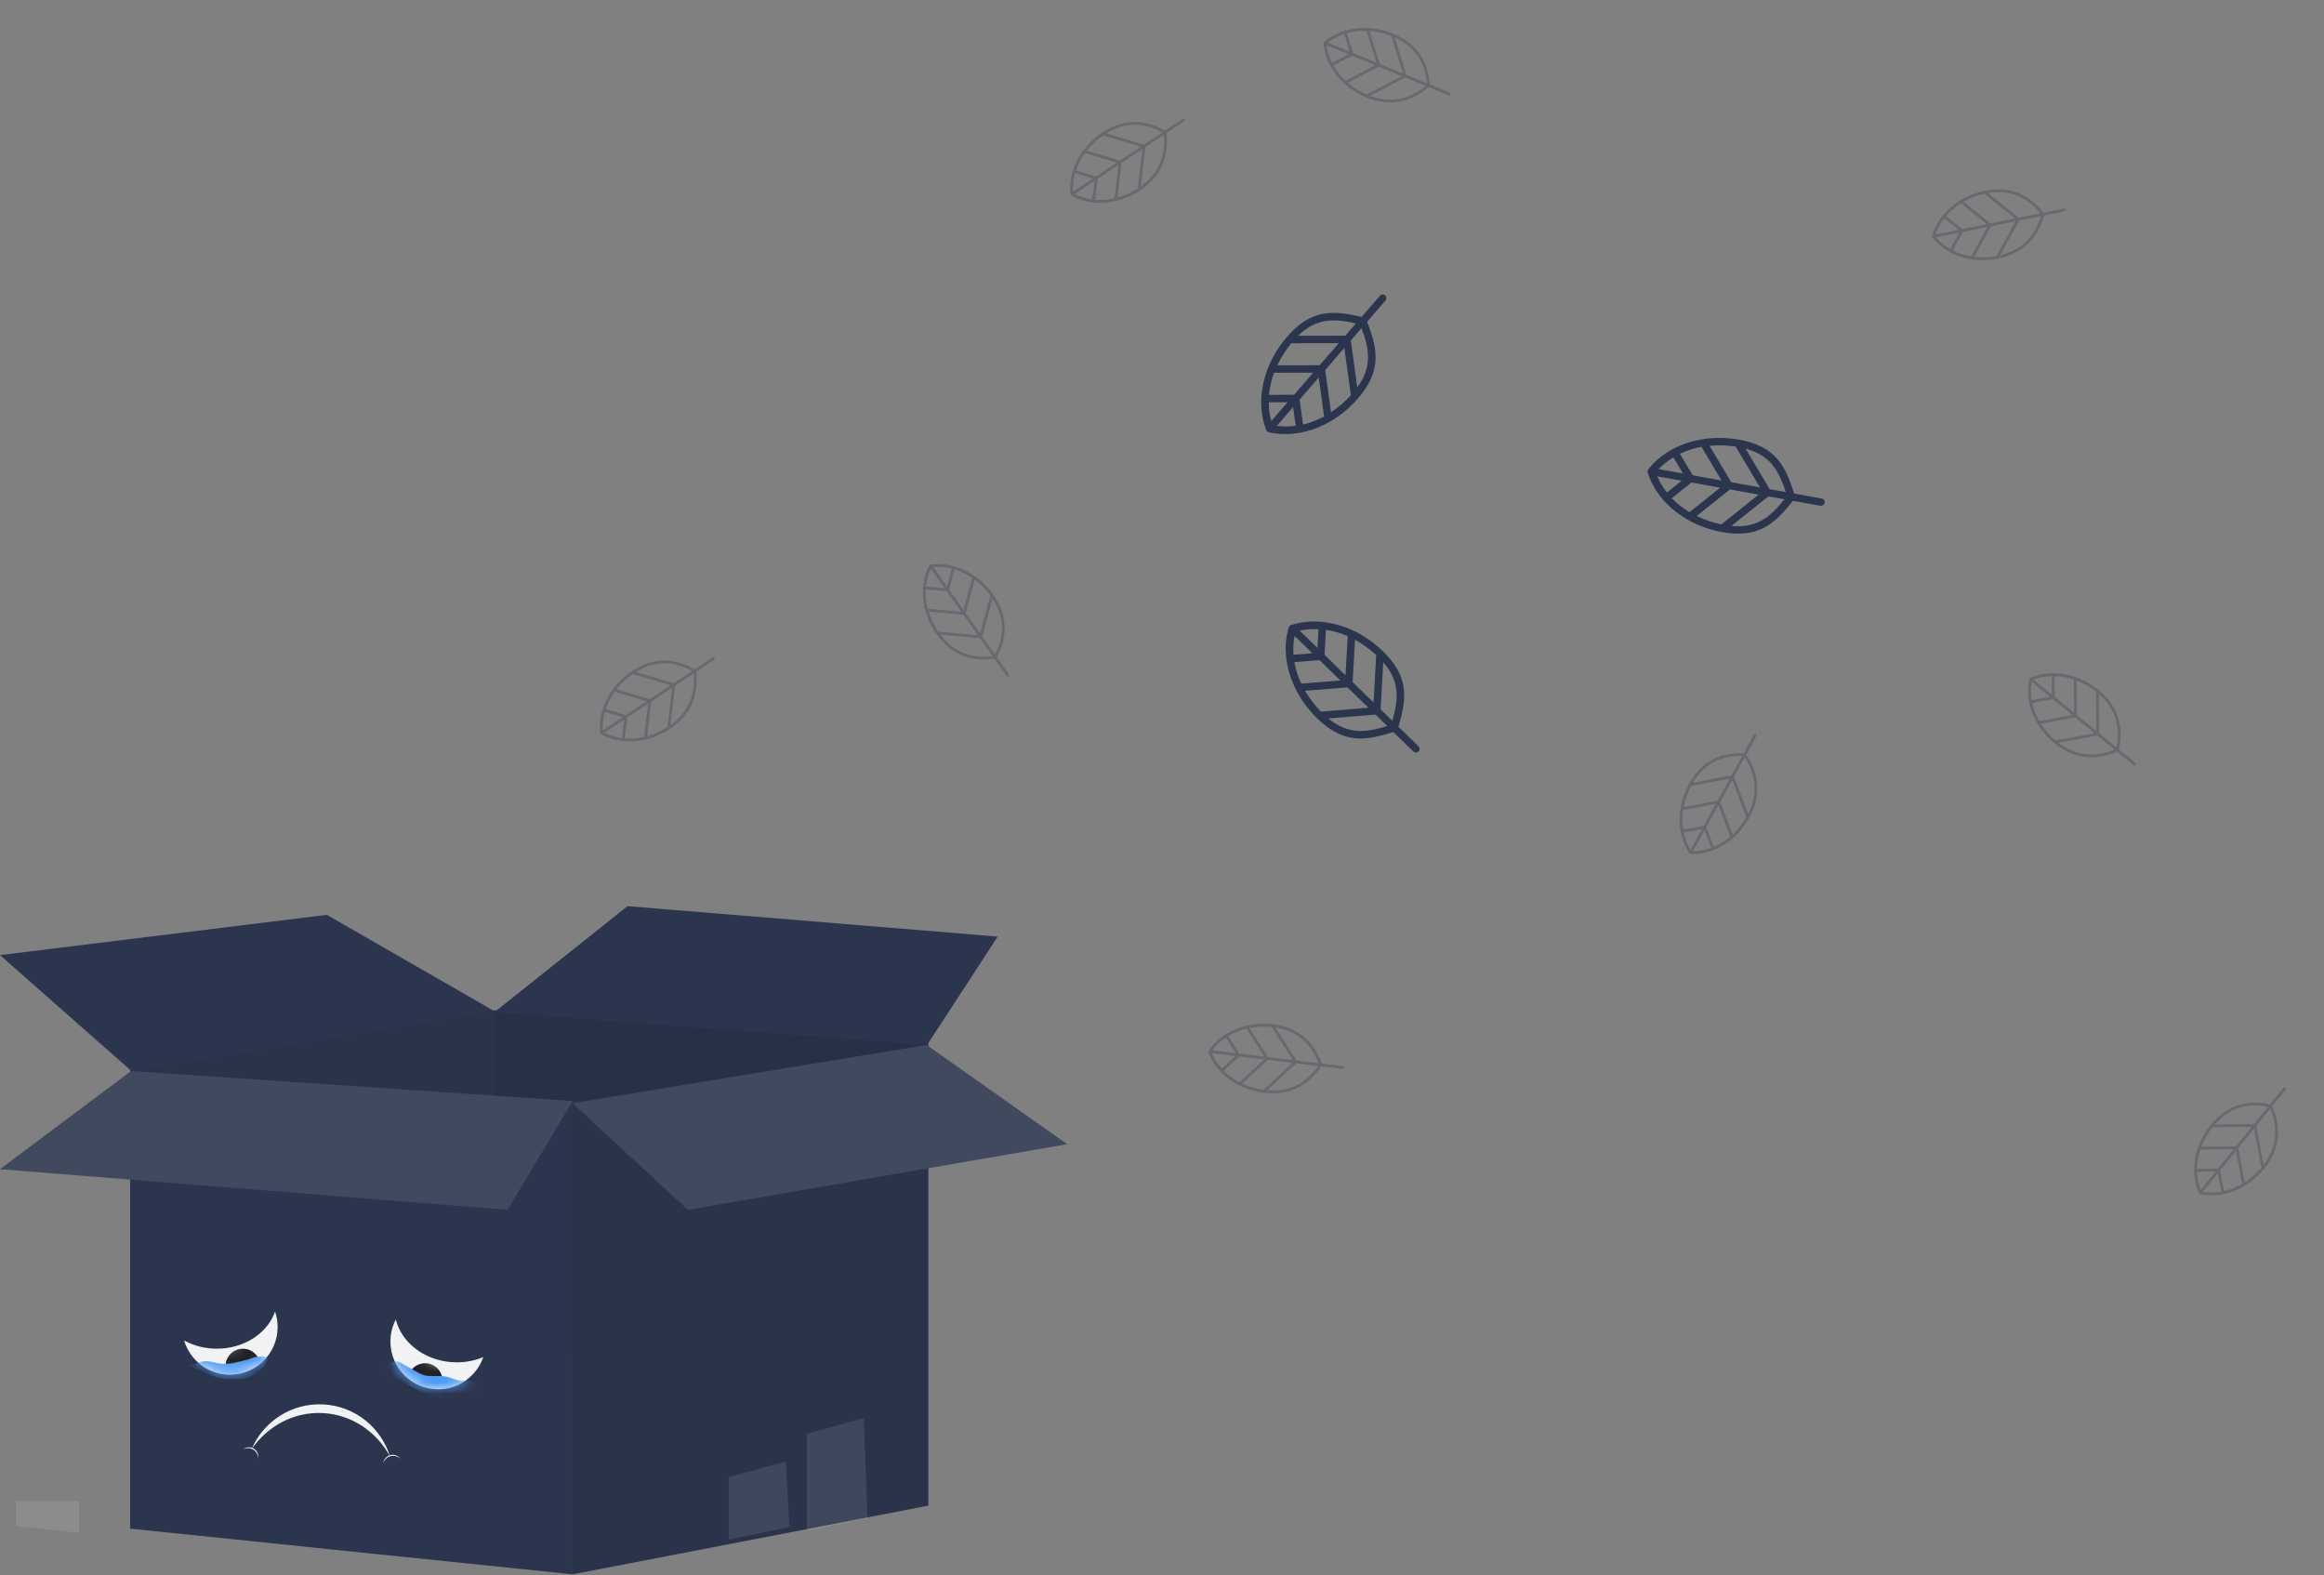 <svg width="211" height="143" viewBox="0 0 211 143" fill="none" xmlns="http://www.w3.org/2000/svg">
<rect x="0" y="0" width="211" height="143" fill="#808080" stroke="none"/>
<path opacity="0.1" d="M7.175 136.276V139.146L1.434 138.514V136.276H7.175Z" fill="white"/>
<path d="M11.814 97.127L44.898 91.711V123.219L13.464 121.564L11.814 97.127Z" fill="#2C354E"/>
<path opacity="0.05" d="M11.814 97.127L44.898 91.711V123.219L13.464 121.564L11.814 97.127Z" fill="black"/>
<path d="M44.899 91.711L84.284 94.698L82.105 122.117L44.899 123.219V91.711Z" fill="#2C354E"/>
<path opacity="0.1" d="M44.899 91.711L84.284 94.698L82.105 122.117L44.899 123.219V91.711Z" fill="black"/>
<path d="M56.972 82.258L44.899 91.875L84.168 94.862L90.586 85.02L56.972 82.258Z" fill="#2C354E"/>
<path d="M0 86.702L29.676 83.046L44.899 91.799L11.935 97.225L0 86.702Z" fill="#2C354E"/>
<path d="M51.987 99.982V142.912L36.552 141.318L29.838 140.629L27.792 140.414L21.083 139.72L11.814 138.764V97.225L44.76 99.482L51.987 99.982Z" fill="#2C354E"/>
<path d="M84.284 94.862V136.678L71.91 139.066L65.893 140.228L51.987 142.912V100.033L84.284 94.862Z" fill="#2C354E"/>
<path opacity="0.05" d="M84.284 94.862V136.678L71.91 139.066L65.893 140.228L51.987 142.912V100.033L84.284 94.862Z" fill="black"/>
<path d="M0 106.134L11.904 97.225L51.989 99.943L46.088 109.828L0 106.134Z" fill="#2C354E"/>
<path opacity="0.1" d="M0 106.134L11.904 97.225L51.989 99.943L46.088 109.828L0 106.134Z" fill="white"/>
<path d="M84.136 94.862L51.987 100.15L62.451 109.828L96.887 103.863L84.136 94.862Z" fill="#2C354E"/>
<path opacity="0.1" d="M84.136 94.862L51.987 100.15L62.451 109.828L96.887 103.863L84.136 94.862Z" fill="white"/>
<path opacity="0.1" d="M71.681 138.614L66.167 139.761V134.083L71.332 132.672L71.681 138.614Z" fill="white"/>
<path opacity="0.1" d="M78.77 137.826L73.256 138.974V130.145L78.421 128.733L78.77 137.826Z" fill="white"/>
<path fill-rule="evenodd" clip-rule="evenodd" d="M24.975 119.061C24.295 121.01 22.187 122.43 19.692 122.43C18.596 122.43 17.575 122.156 16.717 121.684C17.245 123.481 18.906 124.793 20.874 124.793C23.267 124.793 25.206 122.853 25.206 120.461C25.206 119.971 25.125 119.5 24.975 119.061Z" fill="#F1F2F3"/>
<mask id="mask0_4_5" style="mask-type:alpha" maskUnits="userSpaceOnUse" x="16" y="119" width="10" height="6">
<path fill-rule="evenodd" clip-rule="evenodd" d="M24.975 119.061C24.295 121.01 22.187 122.43 19.692 122.43C18.596 122.43 17.575 122.156 16.717 121.684C17.245 123.481 18.906 124.793 20.874 124.793C23.267 124.793 25.206 122.853 25.206 120.461C25.206 119.971 25.125 119.5 24.975 119.061Z" fill="white"/>
</mask>
<g mask="url(#mask0_4_5)">
<circle cx="22.054" cy="124.007" r="1.575" fill="#1D1F22"/>
<path d="M17.065 123.912L17 123.912L19.201 124.85C19.728 125.075 20.292 125.19 20.859 125.19L21.616 125.19C22.769 125.19 23.802 124.522 24.278 123.468L24.278 123.318C24.278 123.247 24.225 123.185 24.155 123.174C23.724 123.109 23.286 123.147 22.878 123.285L22.499 123.412L21.319 123.707C20.78 123.842 20.214 123.848 19.665 123.725L19.204 123.621C18.764 123.522 18.307 123.563 17.898 123.74C17.636 123.854 17.353 123.912 17.065 123.912Z" fill="#4D9AF5"/>
</g>
<path fill-rule="evenodd" clip-rule="evenodd" d="M35.939 119.777C36.425 121.809 38.425 123.436 40.941 123.647C41.997 123.735 43.004 123.563 43.879 123.19C43.294 124.892 41.68 126.115 39.78 126.115C37.387 126.115 35.448 124.175 35.448 121.783C35.448 121.059 35.625 120.376 35.939 119.777Z" fill="#F1F2F3"/>
<mask id="mask1_4_5" style="mask-type:alpha" maskUnits="userSpaceOnUse" x="35" y="119" width="10" height="8">
<path fill-rule="evenodd" clip-rule="evenodd" d="M36.241 119.28C36.373 121.771 38.435 123.751 40.96 123.751C42.132 123.751 43.204 123.324 44.03 122.618C43.64 124.611 41.885 126.114 39.778 126.114C37.385 126.114 35.446 124.174 35.446 121.782C35.446 120.85 35.74 119.987 36.241 119.28Z" fill="white"/>
</mask>
<g mask="url(#mask1_4_5)">
<circle r="1.575" transform="matrix(-1 0 0 1 38.598 125.326)" fill="#1D1F22"/>
<path d="M41.904 125.327L42.502 125.351C43.339 125.385 44.001 126.074 44.001 126.912H40.45C39.56 126.912 38.687 126.675 37.92 126.225L35.001 124.512C35.001 123.799 35.771 123.352 36.39 123.706L38.033 124.645C38.339 124.82 38.686 124.912 39.039 124.912H39.907C40.299 124.912 40.688 124.984 41.055 125.124L41.212 125.184C41.433 125.269 41.667 125.317 41.904 125.327Z" fill="#4D9AF5"/>
</g>
<path fill-rule="evenodd" clip-rule="evenodd" d="M35.405 132.205C34.188 129.969 31.949 128.414 29.316 128.275C26.679 128.136 24.286 129.452 22.841 131.552C23.912 129.038 26.468 127.337 29.356 127.489C32.24 127.641 34.602 129.596 35.405 132.205Z" fill="#F1F2F3"/>
<path fill-rule="evenodd" clip-rule="evenodd" d="M36.349 132.427C36.114 132.201 35.78 132.099 35.454 132.186C35.135 132.272 34.9 132.518 34.805 132.822C34.842 132.482 35.081 132.184 35.431 132.091C35.787 131.995 36.151 132.141 36.349 132.427Z" fill="#F1F2F3"/>
<path fill-rule="evenodd" clip-rule="evenodd" d="M22.061 131.574C22.344 131.423 22.687 131.414 22.975 131.58C23.267 131.749 23.431 132.057 23.437 132.383C23.5 132.039 23.346 131.679 23.026 131.494C22.711 131.312 22.327 131.355 22.061 131.574Z" fill="#F1F2F3"/>
<path d="M114.956 39.02L114.958 39.022C114.961 39.027 114.961 39.031 114.963 39.036C114.985 39.094 115.022 39.139 115.067 39.174C115.102 39.202 115.145 39.222 115.191 39.234C116.114 39.453 117.086 39.459 118.053 39.279C118.06 39.278 118.064 39.281 118.069 39.278C118.077 39.277 118.084 39.272 118.091 39.271C119.985 38.91 121.856 37.828 123.29 36.172C125.503 33.619 125.06 31.654 124.125 29.206L125.778 27.296C125.903 27.153 125.891 26.94 125.752 26.818C125.602 26.685 125.401 26.715 125.276 26.859L123.623 28.768C121.079 28.176 119.076 28.009 116.862 30.564C114.685 33.07 113.938 36.387 114.956 39.02L114.956 39.02ZM115.194 36.519L116.901 36.517L115.424 38.221C115.272 37.675 115.196 37.104 115.194 36.519L115.194 36.519ZM115.671 33.837L119.228 33.833L117.492 35.837L115.212 35.841C115.276 35.175 115.429 34.5 115.671 33.837L115.671 33.837ZM117.238 31.159L121.551 31.152L119.816 33.154L115.968 33.159C116.297 32.462 116.718 31.785 117.238 31.159L117.238 31.159ZM120.845 37.415L120.318 33.592L122.055 31.588L122.648 35.876C122.101 36.482 121.492 36.995 120.846 37.415L120.845 37.415ZM118.306 38.539L117.992 36.273L119.728 34.27L120.217 37.804C119.599 38.138 118.955 38.386 118.306 38.539L118.306 38.539ZM115.926 38.659L117.404 36.953L117.639 38.652C117.061 38.731 116.487 38.732 115.926 38.659L115.926 38.659ZM123.231 35.169L122.642 30.909L123.614 29.786C124.332 31.732 124.603 33.279 123.231 35.169L123.231 35.169ZM123.113 29.352L122.141 30.475L117.854 30.482C119.536 28.852 121.099 28.908 123.113 29.352L123.113 29.352Z" fill="#2C354E"/>
<path d="M117.227 56.736L117.225 56.738C117.219 56.74 117.216 56.74 117.21 56.742C117.152 56.761 117.104 56.795 117.067 56.838C117.038 56.871 117.015 56.913 117 56.959C116.729 57.867 116.667 58.837 116.792 59.813C116.793 59.82 116.79 59.824 116.792 59.83C116.793 59.837 116.797 59.844 116.798 59.852C117.051 61.763 118.024 63.693 119.596 65.218C122.019 67.573 124.006 67.244 126.503 66.449L128.315 68.208C128.452 68.341 128.665 68.341 128.794 68.209C128.936 68.067 128.917 67.865 128.781 67.732L126.969 65.973C127.704 63.466 127.985 61.477 125.561 59.12C123.183 56.804 119.914 55.87 117.227 56.736L117.227 56.736ZM119.71 57.116L119.615 58.82L117.998 57.248C118.552 57.128 119.126 57.085 119.71 57.116L119.71 57.116ZM122.361 57.745L122.162 61.297L120.26 59.449L120.386 57.172C121.048 57.274 121.713 57.465 122.361 57.745L122.361 57.745ZM124.946 59.462L124.707 63.768L122.807 61.922L123.021 58.081C123.698 58.448 124.35 58.907 124.946 59.462L124.946 59.462ZM118.494 62.707L122.341 62.398L124.243 64.246L119.928 64.595C119.354 64.014 118.877 63.376 118.494 62.707L118.494 62.707ZM117.516 60.108L119.796 59.923L121.698 61.771L118.141 62.057C117.844 61.422 117.632 60.764 117.516 60.108L117.516 60.108ZM117.533 57.725L119.152 59.298L117.442 59.436C117.396 58.854 117.427 58.281 117.533 57.725L117.533 57.725ZM120.6 65.216L124.887 64.871L125.953 65.906C123.969 66.512 122.41 66.694 120.6 65.216L120.6 65.216ZM126.415 65.43L125.349 64.396L125.586 60.116C127.117 61.888 126.973 63.445 126.415 65.43L126.415 65.43Z" fill="#2C354E"/>
<path d="M149.658 42.593L149.658 42.596C149.654 42.6 149.651 42.603 149.648 42.608C149.61 42.655 149.589 42.71 149.582 42.767C149.577 42.811 149.581 42.858 149.595 42.904C149.877 43.809 150.368 44.648 151.017 45.387C151.022 45.393 151.021 45.398 151.026 45.401C151.031 45.407 151.039 45.411 151.043 45.417C152.322 46.86 154.207 47.917 156.363 48.303C159.688 48.902 161.152 47.518 162.779 45.464L165.265 45.91C165.452 45.944 165.629 45.825 165.662 45.643C165.701 45.446 165.572 45.289 165.385 45.255L162.899 44.809C162.108 42.319 161.229 40.512 157.902 39.913C154.636 39.321 151.403 40.373 149.658 42.593L149.658 42.593ZM151.93 41.52L152.804 42.986L150.584 42.587C150.976 42.178 151.428 41.821 151.93 41.52L151.93 41.52ZM154.48 40.561L156.3 43.617L153.69 43.148L152.522 41.189C153.128 40.904 153.786 40.691 154.48 40.561L154.48 40.561ZM157.583 40.54L159.791 44.245L157.184 43.776L155.214 40.47C155.982 40.397 156.778 40.413 157.583 40.54L157.583 40.54ZM154.046 46.837L157.064 44.431L159.673 44.901L156.29 47.6C155.49 47.44 154.737 47.177 154.046 46.837L154.046 46.837ZM151.782 45.227L153.57 43.8L156.18 44.27L153.39 46.495C152.788 46.134 152.245 45.707 151.782 45.227L151.782 45.227ZM150.464 43.242L152.686 43.642L151.345 44.711C150.982 44.255 150.688 43.762 150.464 43.242L150.464 43.242ZM157.195 47.74L160.557 45.059L162.019 45.321C160.713 46.932 159.521 47.955 157.195 47.74L157.195 47.74ZM162.136 44.668L160.674 44.406L158.479 40.724C160.739 41.338 161.489 42.71 162.136 44.668L162.136 44.668Z" fill="#2C354E"/>
<path opacity="0.3" d="M84.447 51.263C84.442 51.265 84.434 51.267 84.43 51.271C84.428 51.272 84.427 51.272 84.425 51.273C84.423 51.275 84.422 51.276 84.421 51.276C84.418 51.28 84.413 51.284 84.408 51.289C84.403 51.294 84.397 51.299 84.394 51.305C84.392 51.309 84.39 51.311 84.388 51.314C84.387 51.315 84.385 51.316 84.385 51.316C84.052 51.933 83.861 52.62 83.804 53.334C83.803 53.339 83.801 53.342 83.801 53.346C83.801 53.352 83.802 53.357 83.803 53.363C83.698 54.767 84.115 56.272 85.026 57.563C86.288 59.349 88.062 60.103 90.297 59.809L91.412 61.39C91.453 61.447 91.534 61.461 91.592 61.421C91.638 61.389 91.656 61.334 91.643 61.284C91.639 61.269 91.632 61.257 91.624 61.243L90.508 59.664C91.207 58.34 91.392 57.046 91.059 55.801C90.893 55.184 90.602 54.58 90.185 53.989C88.801 52.03 86.562 50.957 84.481 51.253C84.479 51.253 84.478 51.255 84.476 51.254L84.466 51.257C84.46 51.256 84.454 51.26 84.447 51.263L84.447 51.263ZM86.416 51.615L85.976 53.245L84.73 51.481C85.29 51.428 85.859 51.474 86.416 51.615L86.416 51.615ZM84.519 51.629L85.765 53.392L84.069 53.244C84.126 52.676 84.277 52.131 84.519 51.629L84.519 51.629ZM84.051 53.498L85.957 53.665L87.27 55.523L84.233 55.257C84.082 54.669 84.02 54.075 84.05 53.498L84.051 53.498ZM89.899 54.122L88.986 57.508L87.673 55.65L88.492 52.615C89.027 53.012 89.514 53.502 89.926 54.072C89.915 54.086 89.904 54.102 89.899 54.122L89.899 54.122ZM85.251 57.344C85.232 57.342 85.213 57.346 85.195 57.353C84.796 56.774 84.498 56.153 84.306 55.52L87.462 55.797L88.775 57.655L85.251 57.344ZM85.384 57.612L88.966 57.926L90.13 59.572C88.119 59.803 86.562 59.159 85.384 57.611L85.384 57.612ZM90.342 59.426L89.18 57.779L90.109 54.335C91.172 55.962 91.25 57.632 90.342 59.426L90.342 59.426ZM88.269 52.458C88.268 52.458 88.268 52.458 88.269 52.459L87.481 55.377L86.168 53.518L86.663 51.686C87.221 51.855 87.763 52.116 88.269 52.458L88.269 52.458Z" fill="#2C354E"/>
<path opacity="0.3" d="M109.712 95.412C109.71 95.417 109.706 95.425 109.706 95.43C109.706 95.432 109.705 95.433 109.704 95.435C109.704 95.437 109.705 95.439 109.704 95.439C109.705 95.445 109.705 95.451 109.705 95.458C109.706 95.465 109.705 95.473 109.707 95.48C109.709 95.484 109.709 95.486 109.71 95.49C109.71 95.491 109.709 95.493 109.71 95.493C109.944 96.154 110.326 96.756 110.818 97.277C110.82 97.281 110.821 97.285 110.825 97.288C110.828 97.292 110.833 97.294 110.838 97.298C111.809 98.317 113.205 99.017 114.775 99.206C116.946 99.468 118.694 98.657 119.975 96.802L121.895 97.034C121.965 97.042 122.03 96.992 122.039 96.922C122.046 96.866 122.017 96.815 121.971 96.792C121.958 96.785 121.944 96.781 121.928 96.779L120.008 96.548C119.494 95.141 118.659 94.137 117.512 93.549C116.943 93.258 116.3 93.069 115.581 92.982C113.201 92.696 110.903 93.637 109.727 95.38C109.726 95.382 109.727 95.383 109.725 95.384L109.72 95.393C109.716 95.398 109.714 95.405 109.712 95.412L109.712 95.412ZM111.293 94.188L112.208 95.607L110.064 95.348C110.4 94.897 110.816 94.506 111.293 94.188L111.293 94.188ZM110.031 95.603L112.175 95.862L110.928 97.02C110.545 96.597 110.242 96.12 110.031 95.603L110.031 95.603ZM111.104 97.204L112.506 95.902L114.765 96.174L112.532 98.249C111.994 97.967 111.512 97.614 111.104 97.204L111.104 97.204ZM115.489 93.283L117.388 96.231L115.13 95.96L113.427 93.317C114.081 93.187 114.771 93.154 115.47 93.231C115.472 93.248 115.477 93.266 115.489 93.283L115.489 93.283ZM114.763 98.892C114.749 98.906 114.739 98.922 114.732 98.94C114.034 98.848 113.374 98.652 112.775 98.371L115.097 96.215L117.356 96.487L114.763 98.892ZM115.05 98.974L117.685 96.526L119.686 96.767C118.51 98.413 116.988 99.137 115.05 98.974L115.05 98.974ZM119.721 96.512L117.719 96.27L115.788 93.271C117.707 93.573 118.998 94.635 119.721 96.512L119.721 96.512ZM113.161 93.377C113.161 93.378 113.161 93.378 113.162 93.379L114.798 95.919L112.539 95.647L111.512 94.051C112.011 93.751 112.568 93.523 113.161 93.377L113.161 93.377Z" fill="#2C354E"/>
<path opacity="0.3" d="M199.663 108.352C199.667 108.357 199.671 108.364 199.676 108.367C199.678 108.368 199.677 108.37 199.679 108.371C199.681 108.372 199.682 108.372 199.683 108.373C199.688 108.376 199.693 108.379 199.699 108.383C199.705 108.386 199.712 108.39 199.718 108.392C199.723 108.393 199.725 108.394 199.729 108.396C199.73 108.396 199.731 108.398 199.732 108.397C200.415 108.551 201.128 108.549 201.831 108.41C201.836 108.41 201.84 108.411 201.844 108.41C201.849 108.409 201.854 108.406 201.86 108.404C203.239 108.125 204.575 107.316 205.572 106.089C206.949 104.39 207.195 102.479 206.306 100.406L207.526 98.905C207.57 98.85 207.561 98.769 207.507 98.724C207.464 98.688 207.406 98.685 207.361 98.712C207.348 98.719 207.338 98.729 207.328 98.741L206.11 100.243C204.645 99.929 203.35 100.1 202.241 100.759C201.693 101.085 201.19 101.529 200.734 102.091C199.223 103.953 198.796 106.399 199.645 108.322C199.646 108.324 199.647 108.324 199.647 108.327L199.652 108.335C199.654 108.342 199.659 108.347 199.663 108.352L199.663 108.352ZM199.47 106.362L201.158 106.344L199.797 108.021C199.594 107.496 199.485 106.936 199.47 106.362L199.47 106.362ZM199.996 108.184L201.357 106.507L201.673 108.18C201.111 108.279 200.545 108.281 199.996 108.184L199.996 108.184ZM201.922 108.129L201.567 106.248L203 104.481L203.567 107.477C203.041 107.782 202.486 108.001 201.922 108.129L201.922 108.129ZM200.939 102.33L204.446 102.292L203.013 104.059L199.87 104.092C200.107 103.47 200.447 102.868 200.884 102.317C200.9 102.324 200.918 102.33 200.939 102.33L200.939 102.33ZM205.3 105.931C205.303 105.95 205.312 105.967 205.324 105.983C204.874 106.524 204.357 106.979 203.8 107.336L203.212 104.222L204.645 102.455L205.3 105.931ZM205.521 105.732L204.854 102.197L206.123 100.632C206.89 102.505 206.692 104.178 205.521 105.732L205.521 105.732ZM205.926 100.467L204.655 102.032L201.088 102.07C202.366 100.606 203.952 100.079 205.926 100.467L205.926 100.467ZM199.779 104.349C199.779 104.35 199.779 104.35 199.78 104.35L202.802 104.318L201.368 106.085L199.471 106.105C199.483 105.522 199.586 104.929 199.779 104.349L199.779 104.349Z" fill="#2C354E"/>
<path opacity="0.3" d="M120.196 3.842C120.192 3.847 120.187 3.853 120.185 3.858C120.184 3.86 120.183 3.86 120.182 3.862C120.182 3.864 120.182 3.866 120.181 3.867C120.18 3.872 120.179 3.878 120.177 3.885C120.176 3.892 120.173 3.899 120.173 3.906C120.173 3.91 120.174 3.913 120.173 3.917C120.173 3.918 120.172 3.919 120.172 3.92C120.222 4.619 120.43 5.301 120.765 5.934C120.767 5.939 120.767 5.943 120.769 5.946C120.772 5.951 120.776 5.955 120.78 5.96C121.444 7.2 122.604 8.246 124.067 8.846C126.09 9.676 127.991 9.36 129.719 7.911L131.509 8.646C131.573 8.673 131.649 8.641 131.677 8.576C131.698 8.525 131.684 8.468 131.646 8.433C131.635 8.423 131.623 8.416 131.608 8.409L129.819 7.676C129.698 6.183 129.16 4.993 128.21 4.121C127.739 3.69 127.169 3.336 126.5 3.061C124.281 2.152 121.816 2.448 120.219 3.815C120.217 3.817 120.218 3.818 120.215 3.819L120.209 3.826C120.203 3.829 120.2 3.836 120.196 3.842L120.196 3.842ZM122.046 3.082L122.55 4.694L120.552 3.874C120.995 3.529 121.501 3.262 122.046 3.082L122.046 3.082ZM120.453 4.112L122.451 4.931L120.94 5.716C120.683 5.206 120.518 4.665 120.453 4.112L120.453 4.112ZM121.061 5.94L122.759 5.058L124.864 5.921L122.159 7.327C121.716 6.912 121.345 6.443 121.061 5.94L121.061 5.94ZM126.33 3.327L127.378 6.674L125.273 5.811L124.334 2.811C124.999 2.859 125.673 3.011 126.326 3.271C126.324 3.288 126.324 3.307 126.33 3.327L126.33 3.327ZM124.139 8.541C124.122 8.55 124.108 8.563 124.097 8.578C123.448 8.304 122.864 7.94 122.362 7.509L125.173 6.049L127.278 6.911L124.139 8.541ZM124.394 8.695L127.585 7.037L129.45 7.801C127.878 9.075 126.219 9.368 124.394 8.695L124.394 8.695ZM129.552 7.565L127.687 6.799L126.622 3.395C128.392 4.196 129.354 5.563 129.552 7.565L129.552 7.565ZM124.062 2.798C124.061 2.799 124.061 2.799 124.062 2.8L124.964 5.684L122.858 4.821L122.292 3.009C122.854 2.853 123.451 2.781 124.062 2.798L124.062 2.798Z" fill="#2C354E"/>
<path opacity="0.3" d="M54.504 66.57C54.506 66.575 54.508 66.583 54.511 66.588C54.513 66.589 54.512 66.591 54.513 66.592C54.515 66.594 54.516 66.595 54.516 66.596C54.52 66.6 54.524 66.604 54.529 66.609C54.534 66.614 54.538 66.621 54.544 66.624C54.548 66.626 54.55 66.628 54.553 66.63C54.554 66.631 54.555 66.633 54.556 66.633C55.162 66.984 55.843 67.195 56.556 67.272C56.56 67.273 56.563 67.275 56.568 67.275C56.573 67.276 56.579 67.275 56.585 67.274C57.984 67.42 59.501 67.047 60.818 66.173C62.64 64.963 63.445 63.212 63.215 60.969L64.827 59.9C64.885 59.861 64.902 59.78 64.864 59.721C64.833 59.674 64.778 59.654 64.728 59.666C64.713 59.67 64.701 59.676 64.687 59.684L63.076 60.754C61.772 60.017 60.485 59.794 59.23 60.092C58.609 60.239 57.997 60.513 57.394 60.913C55.396 62.239 54.259 64.447 54.495 66.536C54.495 66.538 54.496 66.538 54.496 66.54L54.498 66.55C54.498 66.557 54.501 66.563 54.504 66.57L54.504 66.57ZM54.913 64.612L56.529 65.099L54.73 66.293C54.693 65.732 54.756 65.164 54.913 64.612L54.913 64.612ZM54.871 66.508L56.67 65.314L56.473 67.005C55.907 66.932 55.366 66.765 54.871 66.508L54.871 66.508ZM56.726 67.031L56.949 65.13L58.844 63.871L58.49 66.899C57.898 67.034 57.302 67.077 56.726 67.031L56.726 67.031ZM57.519 61.202L60.877 62.213L58.982 63.472L55.972 62.566C56.385 62.042 56.888 61.569 57.47 61.174C57.483 61.186 57.499 61.197 57.519 61.202L57.519 61.202ZM60.606 65.941C60.603 65.96 60.607 65.979 60.613 65.998C60.022 66.38 59.393 66.66 58.755 66.834L59.123 63.687L61.018 62.428L60.606 65.941ZM60.877 65.817L61.294 62.245L62.973 61.13C63.146 63.146 62.457 64.683 60.877 65.817L60.877 65.817ZM62.834 60.913L61.154 62.027L57.738 60.999C59.395 59.983 61.066 59.954 62.834 60.913L62.834 60.913ZM55.809 62.784C55.809 62.785 55.809 62.785 55.81 62.785L58.704 63.656L56.807 64.915L54.99 64.367C55.176 63.814 55.452 63.28 55.808 62.784L55.809 62.784Z" fill="#2C354E"/>
<path opacity="0.3" d="M97.205 17.677C97.207 17.682 97.209 17.69 97.212 17.695C97.214 17.696 97.213 17.698 97.214 17.699C97.216 17.701 97.217 17.702 97.217 17.703C97.221 17.707 97.225 17.711 97.23 17.716C97.235 17.721 97.239 17.727 97.245 17.731C97.249 17.733 97.251 17.735 97.254 17.738C97.255 17.738 97.256 17.74 97.257 17.74C97.863 18.091 98.544 18.301 99.257 18.379C99.261 18.38 99.265 18.382 99.269 18.382C99.274 18.383 99.28 18.382 99.286 18.381C100.686 18.527 102.202 18.154 103.519 17.28C105.341 16.07 106.146 14.319 105.916 12.076L107.528 11.006C107.587 10.968 107.603 10.887 107.565 10.828C107.534 10.781 107.479 10.761 107.429 10.773C107.415 10.777 107.402 10.783 107.388 10.791L105.777 11.861C104.474 11.124 103.186 10.901 101.932 11.199C101.311 11.346 100.698 11.62 100.095 12.02C98.097 13.346 96.96 15.553 97.196 17.643C97.196 17.645 97.197 17.645 97.197 17.648L97.199 17.657C97.199 17.664 97.202 17.67 97.205 17.677L97.205 17.677ZM97.614 15.719L99.231 16.206L97.431 17.4C97.394 16.839 97.457 16.271 97.614 15.719L97.614 15.719ZM97.573 17.615L99.371 16.421L99.174 18.112C98.608 18.039 98.068 17.872 97.573 17.615L97.573 17.615ZM99.427 18.138L99.65 16.237L101.545 14.978L101.191 18.006C100.599 18.14 100.003 18.184 99.427 18.138L99.427 18.138ZM100.22 12.309L103.578 13.32L101.683 14.579L98.673 13.673C99.086 13.149 99.59 12.676 100.171 12.281C100.184 12.293 100.2 12.304 100.22 12.309L100.22 12.309ZM103.307 17.048C103.304 17.067 103.308 17.086 103.314 17.105C102.723 17.487 102.094 17.767 101.456 17.941L101.824 14.794L103.719 13.535L103.307 17.048ZM103.578 16.924L103.995 13.351L105.674 12.236C105.847 14.253 105.158 15.79 103.578 16.924L103.578 16.924ZM105.535 12.02L103.855 13.134L100.439 12.106C102.096 11.09 103.768 11.06 105.535 12.02L105.535 12.02ZM98.51 13.891C98.51 13.892 98.51 13.892 98.511 13.892L101.405 14.763L99.509 16.022L97.692 15.474C97.877 14.921 98.153 14.387 98.51 13.891L98.51 13.891Z" fill="#2C354E"/>
<path opacity="0.3" d="M175.404 21.467C175.404 21.473 175.403 21.481 175.404 21.486C175.405 21.489 175.404 21.489 175.405 21.492C175.405 21.494 175.406 21.495 175.406 21.496C175.408 21.501 175.41 21.507 175.412 21.513C175.415 21.52 175.417 21.527 175.421 21.533C175.424 21.537 175.426 21.539 175.427 21.542C175.428 21.543 175.428 21.545 175.429 21.545C175.858 22.099 176.41 22.551 177.04 22.891C177.044 22.893 177.047 22.897 177.05 22.898C177.055 22.901 177.061 22.902 177.067 22.904C178.308 23.566 179.854 23.792 181.403 23.479C183.547 23.044 184.952 21.725 185.584 19.561L187.48 19.178C187.549 19.164 187.595 19.096 187.581 19.026C187.57 18.972 187.527 18.933 187.476 18.925C187.461 18.922 187.447 18.923 187.432 18.926L185.536 19.31C184.606 18.136 183.498 17.445 182.223 17.248C181.593 17.15 180.922 17.173 180.213 17.316C177.863 17.792 175.977 19.408 175.409 21.432C175.408 21.434 175.409 21.435 175.408 21.437L175.406 21.447C175.404 21.453 175.404 21.46 175.404 21.467L175.404 21.467ZM176.521 19.808L177.835 20.868L175.719 21.296C175.896 20.763 176.167 20.26 176.521 19.808L176.521 19.808ZM175.768 21.549L177.884 21.12L177.064 22.612C176.568 22.331 176.13 21.973 175.768 21.549L175.768 21.549ZM177.289 22.732L178.212 21.055L180.441 20.603L178.973 23.274C178.374 23.176 177.805 22.992 177.289 22.732L177.289 22.732ZM180.22 17.631L182.95 19.833L180.72 20.285L178.273 18.311C178.852 17.982 179.497 17.734 180.185 17.587C180.193 17.603 180.203 17.619 180.219 17.631L180.22 17.631ZM181.294 23.184C181.284 23.201 181.28 23.22 181.279 23.239C180.588 23.371 179.899 23.393 179.243 23.314L180.769 20.537L182.999 20.085L181.294 23.184ZM181.591 23.171L183.324 20.019L185.299 19.619C184.7 21.552 183.483 22.717 181.591 23.171L181.591 23.171ZM185.252 19.366L183.276 19.765L180.499 17.526C182.417 17.209 183.976 17.811 185.252 19.366L185.252 19.366ZM178.039 18.452C178.039 18.453 178.039 18.453 178.04 18.453L180.393 20.351L178.162 20.802L176.685 19.61C177.065 19.168 177.522 18.777 178.039 18.452L178.039 18.452Z" fill="#2C354E"/>
<path opacity="0.3" d="M184.293 61.559C184.288 61.563 184.281 61.567 184.278 61.571C184.277 61.573 184.275 61.573 184.274 61.575C184.273 61.577 184.273 61.578 184.272 61.578C184.269 61.584 184.266 61.589 184.262 61.594C184.259 61.601 184.255 61.607 184.253 61.614C184.252 61.618 184.251 61.621 184.249 61.624C184.249 61.625 184.247 61.626 184.248 61.627C184.091 62.31 184.091 63.023 184.227 63.727C184.227 63.731 184.226 63.735 184.227 63.739C184.228 63.745 184.231 63.75 184.233 63.755C184.507 65.136 185.311 66.475 186.535 67.475C188.228 68.859 190.139 69.112 192.214 68.231L193.711 69.456C193.765 69.5 193.847 69.492 193.892 69.438C193.928 69.395 193.931 69.337 193.905 69.292C193.897 69.279 193.888 69.269 193.876 69.259L192.378 68.035C192.698 66.572 192.531 65.276 191.877 64.165C191.553 63.615 191.11 63.111 190.55 62.652C188.694 61.135 186.249 60.699 184.323 61.54C184.321 61.541 184.321 61.543 184.318 61.543L184.31 61.548C184.304 61.549 184.299 61.554 184.293 61.559L184.293 61.559ZM186.284 61.373L186.296 63.061L184.624 61.694C185.149 61.493 185.71 61.385 186.284 61.373L186.284 61.373ZM184.46 61.892L186.132 63.259L184.458 63.569C184.361 63.006 184.361 62.441 184.46 61.892L184.46 61.892ZM184.508 63.819L186.39 63.47L188.151 64.91L185.154 65.465C184.851 64.939 184.633 64.383 184.508 63.819L184.508 63.819ZM190.311 62.857L190.336 66.364L188.574 64.924L188.552 61.781C189.174 62.021 189.774 62.363 190.323 62.802C190.316 62.818 190.31 62.836 190.311 62.857L190.311 62.857ZM186.693 67.204C186.674 67.208 186.657 67.216 186.642 67.228C186.102 66.776 185.649 66.257 185.294 65.699L188.41 65.122L190.171 66.562L186.693 67.204ZM186.892 67.427L190.428 66.772L191.989 68.047C190.114 68.807 188.441 68.603 186.892 67.426L186.892 67.427ZM192.155 67.85L190.595 66.574L190.57 63.007C192.029 64.29 192.55 65.879 192.155 67.85L192.155 67.85ZM188.295 61.689C188.294 61.69 188.294 61.69 188.295 61.691L188.316 64.713L186.554 63.272L186.541 61.374C187.124 61.389 187.716 61.495 188.295 61.689L188.295 61.689Z" fill="#2C354E"/>
<path opacity="0.3" d="M153.415 77.494C153.42 77.498 153.425 77.504 153.43 77.507C153.432 77.507 153.432 77.509 153.434 77.51C153.436 77.511 153.438 77.511 153.438 77.511C153.444 77.513 153.449 77.515 153.456 77.518C153.463 77.52 153.469 77.523 153.476 77.524C153.481 77.524 153.484 77.524 153.487 77.525C153.488 77.525 153.49 77.527 153.49 77.526C154.191 77.557 154.892 77.428 155.559 77.166C155.563 77.165 155.568 77.166 155.571 77.164C155.576 77.162 155.581 77.158 155.586 77.155C156.894 76.636 158.065 75.603 158.828 74.218C159.883 72.302 159.785 70.378 158.543 68.496L159.477 66.802C159.51 66.741 159.488 66.662 159.426 66.627C159.378 66.6 159.32 66.607 159.281 66.641C159.269 66.651 159.261 66.662 159.253 66.676L158.32 68.37C156.824 68.321 155.58 68.719 154.605 69.564C154.123 69.982 153.707 70.508 153.358 71.142C152.201 73.243 152.215 75.726 153.391 77.468C153.393 77.47 153.394 77.47 153.395 77.472L153.401 77.48C153.404 77.486 153.41 77.49 153.415 77.494L153.415 77.494ZM152.872 75.57L154.53 75.252L153.488 77.144C153.196 76.664 152.988 76.132 152.872 75.57L152.872 75.57ZM153.713 77.27L154.754 75.378L155.362 76.968C154.826 77.165 154.27 77.268 153.713 77.27L153.713 77.27ZM155.598 76.874L154.915 75.086L156.012 73.093L157.101 75.94C156.638 76.334 156.131 76.648 155.599 76.874L155.598 76.874ZM153.602 71.341L157.047 70.682L155.95 72.675L152.863 73.265C152.986 72.61 153.213 71.958 153.546 71.338C153.563 71.343 153.582 71.345 153.602 71.341L153.602 71.341ZM158.533 74.112C158.539 74.13 158.551 74.145 158.565 74.158C158.219 74.771 157.79 75.31 157.306 75.76L156.174 72.8L157.271 70.807L158.533 74.112ZM158.715 73.876L157.431 70.516L158.403 68.751C159.49 70.457 159.591 72.139 158.715 73.876L158.715 73.876ZM158.179 68.623L157.206 70.389L153.703 71.059C154.701 69.392 156.168 68.591 158.179 68.623L158.179 68.623ZM152.819 73.534C152.819 73.535 152.819 73.535 152.82 73.534L155.788 72.967L154.691 74.961L152.827 75.316C152.735 74.741 152.732 74.139 152.819 73.534L152.819 73.534Z" fill="#2C354E"/>
</svg>
